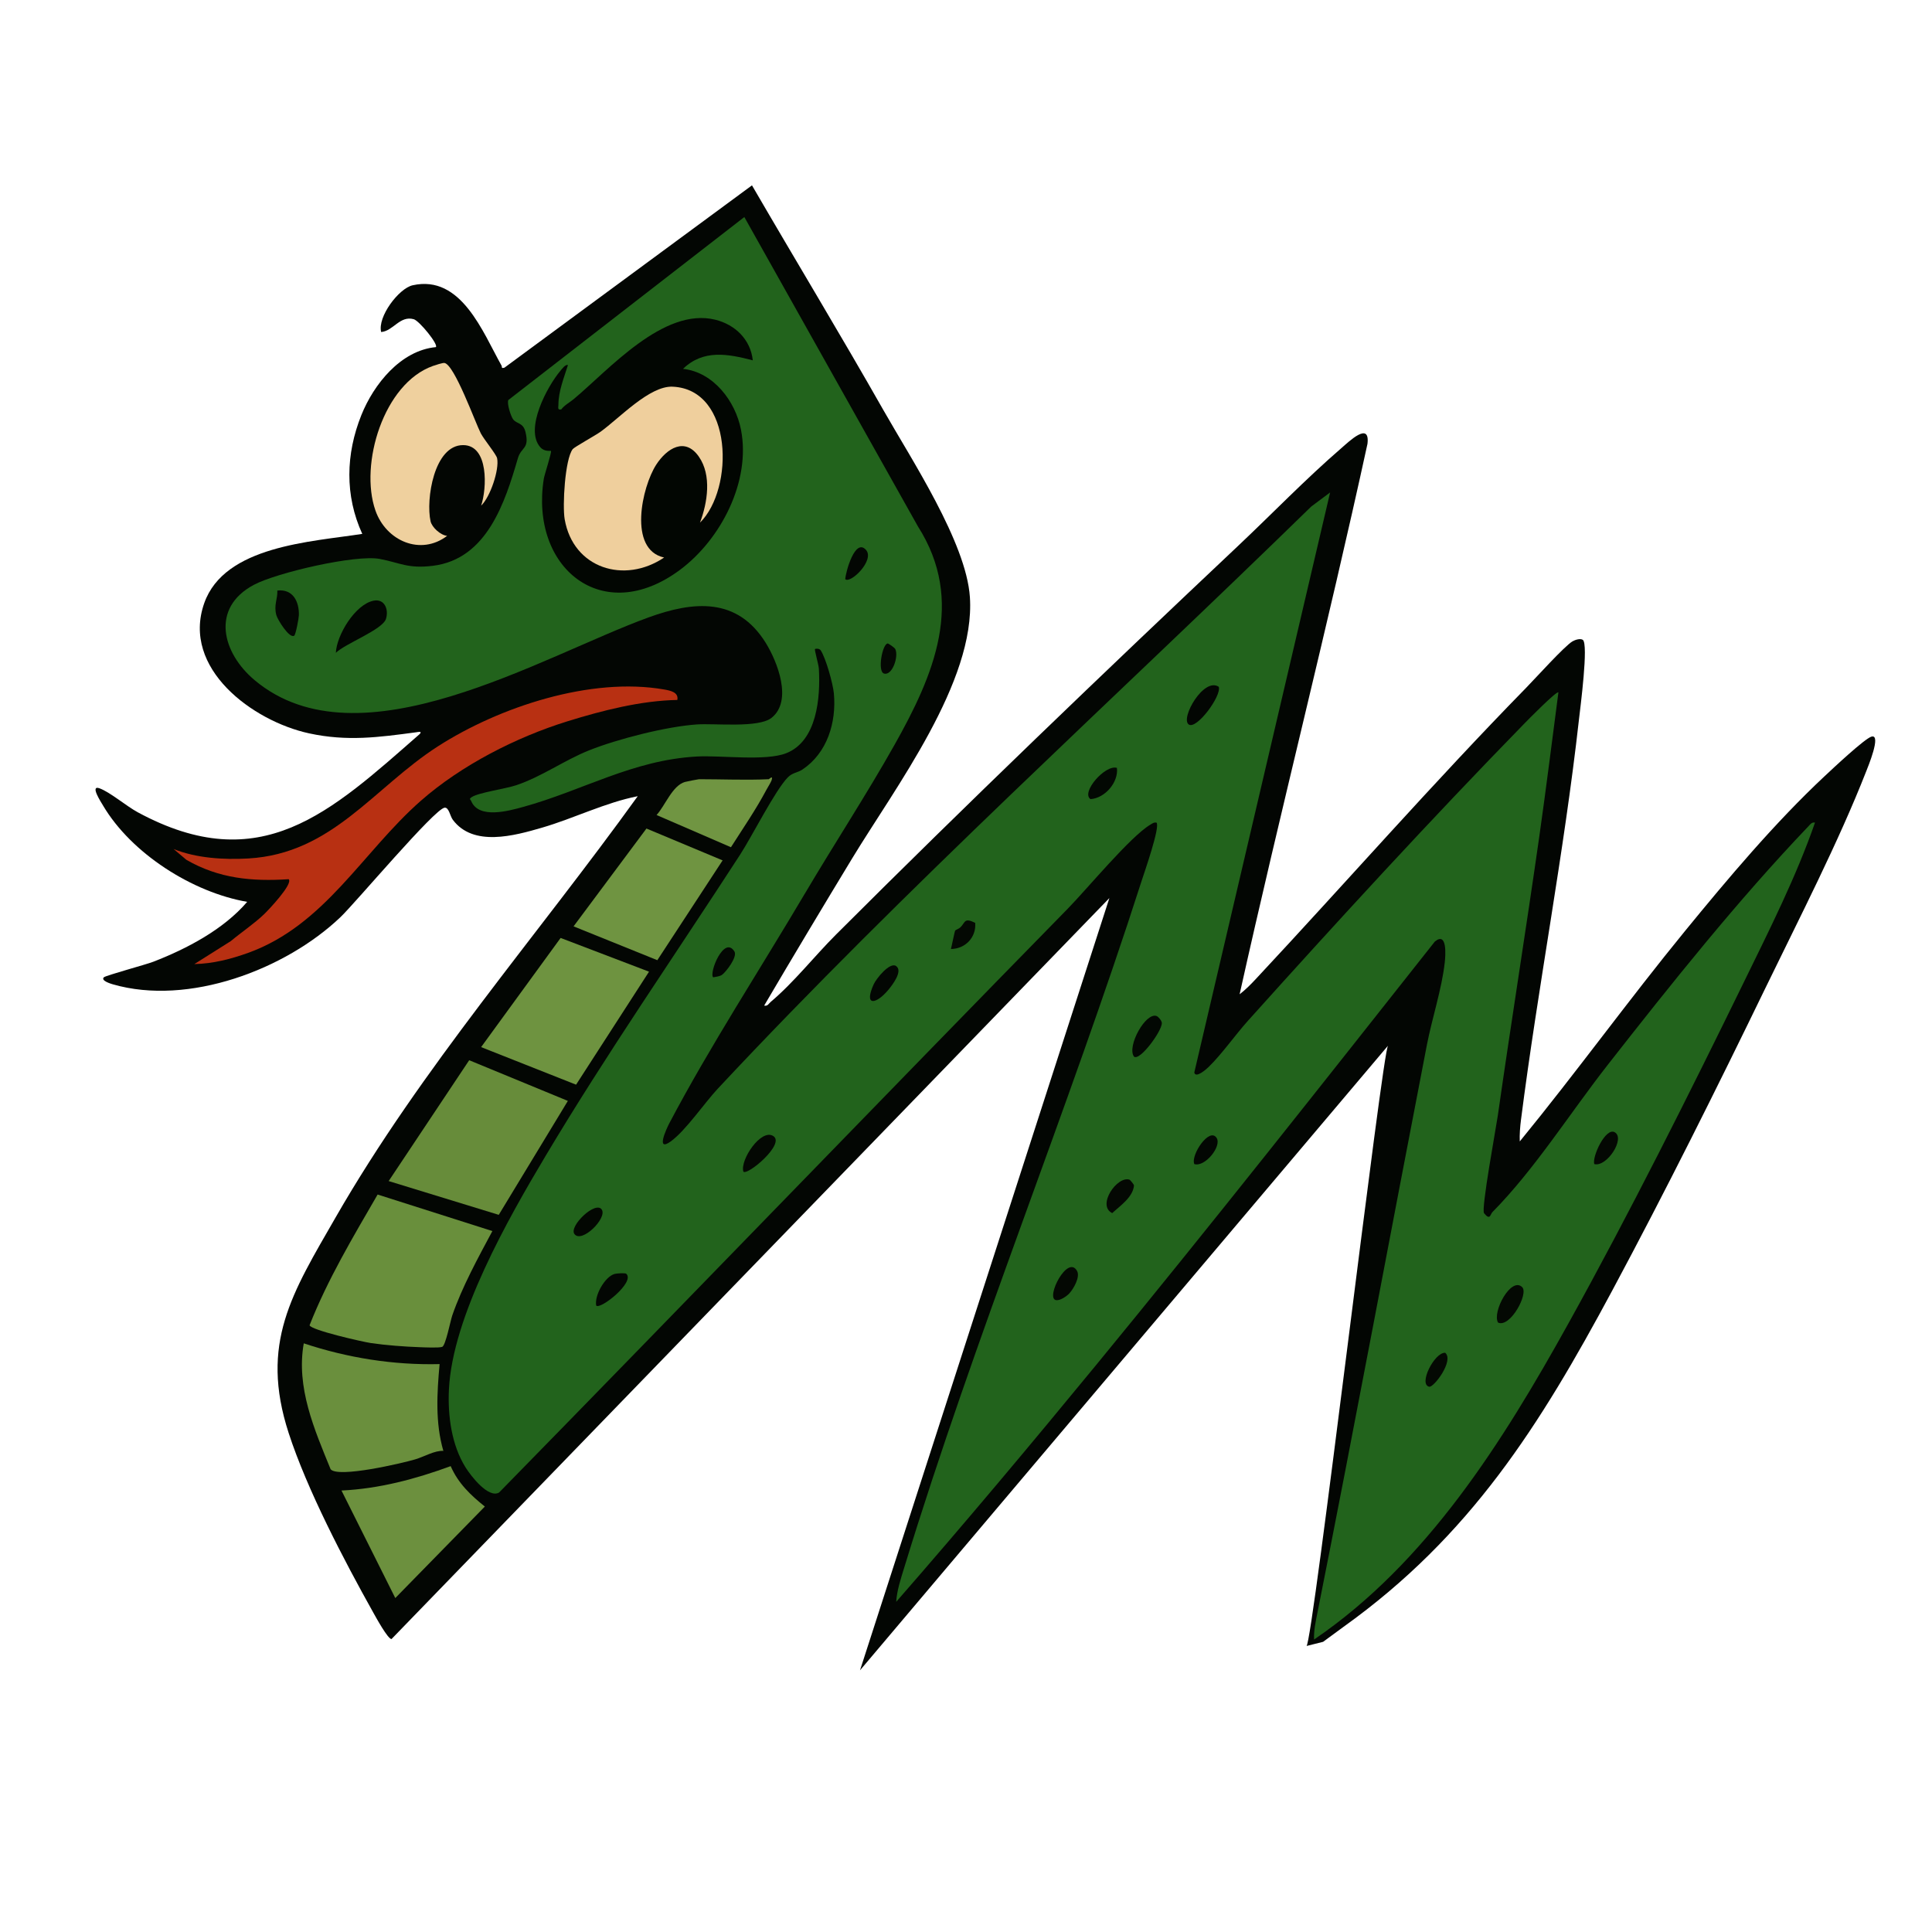 <?xml version="1.0" encoding="UTF-8"?>
<svg id="Layer_1" xmlns="http://www.w3.org/2000/svg" version="1.1" viewBox="0 0 1024 1024">
  <!-- Generator: Adobe Illustrator 29.5.1, SVG Export Plug-In . SVG Version: 2.1.0 Build 141)  -->
  <defs>
    <style>
      .st0 {
        fill: #709542;
      }

      .st1 {
        fill: #030703;
      }

      .st2 {
        fill: #6f9441;
      }

      .st3 {
        fill: #698f3c;
      }

      .st4 {
        fill: #6a8f3d;
      }

      .st5 {
        fill: #030803;
      }

      .st6 {
        fill: #678c3a;
      }

      .st7 {
        fill: #040803;
      }

      .st8 {
        fill: #22631c;
      }

      .st9 {
        fill: #6c903e;
      }

      .st10 {
        fill: #efcf9d;
      }

      .st11 {
        fill: #6e9340;
      }

      .st12 {
        fill: #030603;
      }

      .st13 {
        fill: #020602;
      }

      .st14 {
        fill: #030702;
      }

      .st15 {
        fill: #efd09e;
      }

      .st16 {
        fill: #040903;
      }

      .st17 {
        fill: #b83012;
      }
    </style>
  </defs>
  <path class="st12" d="M736.62,559.71"/>
  <path class="st12" d="M455.82,885.3l132.17-409.3-380.5,392.75c-2.04-.17-8.29-11.64-9.66-14.08-15.54-27.77-35.09-65.15-44.84-95.16-15.45-47.56,1.89-74.22,24.85-114.19,45.53-79.28,106.92-149.33,160.17-223.32-17.39,3.44-33.78,11.75-50.79,16.7-14.64,4.26-36.37,10.32-47.22-4.2-1.49-2-2.05-6.62-4.33-6.41-5.26.48-47.15,50.3-55.13,57.93-29.18,27.88-80.65,47.3-120.74,35.69-.93-.27-6.5-1.91-4.78-3.7.95-1,22.26-6.72,26.24-8.27,17.8-6.89,37.23-17.12,49.75-31.74-28.97-5-61.39-25.62-76.42-51.09-1.06-1.8-7.03-10.93-1.91-9.11,5.59,1.99,14.26,9.44,20.31,12.71,65.19,35.25,102.14-.01,149.53-41.52,1.36-1.59-.94-1.01-1.88-.88-19.92,2.68-36.62,4.96-56.83.58-29.76-6.46-67.75-34.33-55.57-68.98,10.73-30.5,56.84-32.52,83.77-36.74-9.33-20.36-8.76-42.33-.48-62.97,6.55-16.33,20.83-34.23,39.48-36.02,1.51-1.32-8.74-13.95-11.72-14.79-7.38-2.08-10.85,6.26-17.27,6.79-2.04-8.05,9.36-23.15,16.71-24.78,25.78-5.75,37.23,25.08,47.06,42.51.5.88-.37,1.68,1.58,1.16l131.19-96.63c23.08,39.73,46.94,79.12,69.63,119.08,14.82,26.11,43.91,70.12,45.87,99.13,3.03,44.88-39.74,101.13-62.46,138.62-15.68,25.88-31.25,51.84-46.58,77.91,1.88.44,2.38-1.05,3.5-1.99,12.1-10.14,23.23-24.3,34.47-35.54,69.65-69.61,141.23-138.23,213.04-205.95,18.31-17.26,35.91-35.56,54.97-52.03,3.9-3.37,15.2-14.36,13.79-2.26-21.26,97.58-46.09,194.32-67.77,291.77,3.05-2.32,5.89-5.19,8.5-7.99,47.94-51.32,94.31-104.33,143.46-154.54,4.65-4.75,20.36-22.15,24.47-24.52,1.43-.83,4.09-1.66,5.43-.82,3.2,2.01-1.33,36.27-2,42.24-7.95,71.04-21.69,141.38-30.74,212.26-.46,3.59-.79,7.76-.63,11.37,29.92-36.55,57.63-74.91,87.53-111.47,22.84-27.93,47.65-57.41,73.96-82.04,4-3.74,21.4-20.13,24.97-21.06,5.35-1.39-2.03,16.31-2.78,18.25-14.75,37.68-35.53,78.02-53.32,114.68-26.01,53.62-53.18,108.17-81.34,160.66-38.42,71.62-75.18,130.11-142.43,178.25-1,.72-10.82,7.95-10.82,7.95l-8.83,2.21c3.1.68,40.47-318.14,43.29-318.26"/>
  <path class="st8" d="M426.6,473.61c-23.27,39.4-50.48,81.17-71.81,121.68-1.75,3.33-7.25,15.45.7,9.7s17.91-20.43,24.99-28.01c100.15-107.16,209.48-205.96,314.5-308.5l10.01-7.48-71.99,307.46c.74,3.25,6.35-1.73,7.54-2.89,7.18-6.98,14.13-17.01,20.94-24.59,47.64-53.03,96.73-106.51,146.49-157.51,1.36-1.4,17.22-17.56,18.02-16.47-3.34,25.41-6.51,50.95-10.13,76.36-7.04,49.39-14.93,98.59-22,148-.86,6.04-8.92,49.63-7.28,51.66,3.28,4.09,3.29.57,4.4-.54,22.3-22.53,41.25-52.65,61.05-77.95,33.46-42.75,69.04-87.37,106.45-126.55,1.03-1.08,1.78-2.32,3.51-1.98-9.96,28.66-24.09,56.71-37.45,84.04-29.47,60.32-60.83,123-93.37,181.63-34.61,62.35-74.78,126.56-134.68,167.32-.25-4.61.88-9.7,1.78-14.22,19.95-100.19,38.58-200.65,58.02-300.98,2.71-13.96,7.9-29.68,9.45-43.54.43-3.86,1.42-16.67-5.23-11.22-59.37,75.1-118.73,150.44-179.54,224.46-34.75,42.3-69.97,84.3-105.97,125.52.36-6,2.5-12.4,4.28-18.21,37.55-122.66,86.66-241.97,125.87-364.12,1.4-4.37,9.87-28.46,7.83-30.66-1.38-.27-2.16.41-3.23,1.04-10.6,6.27-33.65,34.19-43.73,44.48-100.76,102.87-200.73,206.62-301.48,309.52-5.64,3.31-14.95-8.76-17.79-13.31-7.43-11.9-9.48-27.41-8.81-41.29,1.88-38.75,31.26-90.31,51.22-123.78,32.17-53.96,68.97-107,103.19-159.81,6.25-9.65,18.48-33.94,25.18-40.82,2.53-2.6,5.13-2.42,7.8-4.2,13.15-8.81,18.05-24.97,16.64-40.33-.47-5.13-4.23-18.63-6.98-22.83-.67-1.02-2.54-1.01-3.01-.68-.43.31,1.91,8.19,2.04,10.45.86,15.11-.91,38.32-17.32,44.76-10.97,4.3-34.53,1.05-47.26,1.74-34.17,1.85-60.6,18.07-92.25,26.75-7.57,2.08-23.31,6.5-27.4-3.04-.48-1.12-1.38-1.07.2-2.16,3.56-2.44,17.96-4.41,23.67-6.34,13.62-4.6,25.43-13.23,38.54-18.46,15.17-6.06,41.06-12.66,57.25-13.75,9.42-.64,32.6,2,39.5-3.5,11.27-8.99,3.09-29.79-3.13-39.78-15.05-24.19-38.11-22.15-62.09-13.44-56.62,20.58-153.21,79.8-208.75,33.28-17.25-14.45-23.43-38.24-.49-50.52,12.07-6.46,54.03-16.18,66.78-13.76,10.86,2.07,14.91,5.27,28.12,3.65,28.8-3.52,38.35-33.94,45.07-56.93,1.83-6.28,6.28-4.79,4.05-14-1.24-5.12-4.62-4.15-6.54-6.7-1.23-1.63-3.44-8.54-2.53-10.25l125.07-96.98,92,163.96c25.29,39.69,8.37,78.86-12.34,115.69-14.86,26.41-32.05,52.68-47.57,78.94Z"/>
  <path class="st17" d="M359,370.99c-19.27.34-39.75,5.58-58.2,11.3-27.22,8.44-56.35,23.32-77.81,42.19-30.85,27.13-50.79,65.88-91.45,80.55-9.18,3.31-18.72,5.75-28.53,5.95l19.31-12.17c5.62-4.7,12.45-9.26,17.7-14.3,2.37-2.28,15.41-16.05,12.99-18.51-19.54,1.27-37.03-.36-54.23-10.28l-6.77-5.72c12.03,4.85,26.56,5.75,39.56,5.01,44.55-2.54,66.43-37.52,100.51-59.42,32.54-20.91,81.09-36.95,119.97-30.14,3.08.54,7.78,1.41,6.94,5.55Z"/>
  <path class="st3" d="M200.16,633.13l60.81,19.36c-7.58,14.15-16.04,29.58-21.26,44.72-.99,2.86-3.52,16.04-5.34,16.66s-9.3.26-11.91.17c-7.84-.26-18.06-1.04-25.82-2.18-4.47-.66-31.91-6.9-32.56-9.44,9.58-24.3,23.03-46.77,36.07-69.29Z"/>
  <polygon class="st6" points="206 625.99 248.68 561.94 300.98 583.5 264.35 643.89 206 625.99"/>
  <path class="st4" d="M233,723c-1.39,15.31-2.37,31.06,1.99,46-4.61-.29-10.17,3.1-14.98,4.51-6.89,2.03-40.7,9.96-44.77,5.24-8.62-21.14-18.38-43.33-14.24-66.75,23.14,7.69,47.53,11.6,72,11Z"/>
  <polygon class="st11" points="344 515.01 305.33 574.9 255 554.99 297.14 497.13 344 515.01"/>
  <path class="st15" d="M255.01,268c3.07-9.01,4.12-32.01-9.5-32.08-15.51-.09-19.87,28.98-17.3,40.37.74,3.29,5.37,7.41,8.79,7.72-14.05,10.71-32.4,2.71-38.03-13.48-8.53-24.52,4.34-67.28,30.49-76.57,1.27-.45,5.14-1.71,6.08-1.58,5.3.73,16.38,31.65,19.29,37.29,1.66,3.21,8.23,11.17,8.65,13.2,1.26,6.07-3.69,20.67-8.47,25.13Z"/>
  <polygon class="st2" points="383 456.02 348.4 508.92 304 490.99 342.63 439.14 383 456.02"/>
  <path class="st9" d="M238.87,777.08c3.97,9.09,10.51,15.34,18.11,21.42l-47.47,48.5-28.52-56.99c19.93-.94,39.25-6.08,57.88-12.93Z"/>
  <path class="st0" d="M407.5,413c.08,0,2.39-2.41,1.49.48-.35,1.12-2.08,3.81-2.81,5.19-5.57,10.49-12.4,20.39-18.76,30.38l-39.42-17.07c4.56-5.01,8.33-15.53,14.97-17.51.82-.25,7.11-1.47,7.53-1.47,12.14,0,24.95.56,37,0Z"/>
  <path class="st13" d="M399,190.99c-13.18-3.43-26.17-5.93-36.99,4.51,16.14,1.75,27.78,17.11,30.73,32.26,5.32,27.26-10.63,58.08-32.26,74.22-41.15,30.71-79.75-1.12-72.25-48.25.36-2.23,4.34-14.21,3.78-14.72-.23-.21-3.39.55-5.6-1.92-8.58-9.61,3.69-32.41,10.62-40.56.72-.85,2.71-3.61,3.98-3.02-2.08,6.71-5.01,13.8-5.04,20.97,0,1.51-.64,2.94,1.52,2.51,1.78-2.34,4.39-3.63,6.58-5.45,18.49-15.39,47.57-48.84,75-42.1,10.56,2.59,18.75,10.49,19.93,21.56Z"/>
  <path class="st13" d="M178.01,346c.44-9.47,10.24-25.63,19.96-27.62,5.87-1.2,8.19,4.68,6.59,9.67-1.83,5.72-21.65,13.08-26.54,17.95Z"/>
  <path class="st1" d="M155.93,336.94c-2.54,1.65-8.8-8.46-9.46-10.91-1.45-5.41.71-8.37.53-13.03,8.26-.94,11.63,5.87,11.41,13.13-.05,1.69-1.68,10.29-2.47,10.8Z"/>
  <path class="st5" d="M601.01,560c-3.83-5.46,6.23-23.64,12.02-21.48.95.35,2.78,2.52,2.78,3.78-.03,4.28-11.75,20.35-14.8,17.7Z"/>
  <path class="st12" d="M645.99,364.03c1.48,4.87-11.82,22.88-15.95,19.95-4.56-3.24,7.99-25.3,15.95-19.95Z"/>
  <path class="st7" d="M409.86,602.13c6.5,4.15-13.71,21.12-15.86,18.86-1.89-6.11,9.37-23.01,15.86-18.86Z"/>
  <path class="st16" d="M806.79,682.21c3.52,3.46-6.38,21.71-12.79,18.79-3.27-5.54,6.92-24.57,12.79-18.79Z"/>
  <path class="st1" d="M331.9,675.1c4.95,4.38-13.71,19.16-15.9,16.9-1.02-5.44,4.63-15.3,9.71-16.78,1.14-.33,5.67-.58,6.19-.12Z"/>
  <path class="st7" d="M598.74,625.29c.18.07,2.37,2.48,2.3,3.12-.66,6.24-7.41,10.73-11.54,14.56-8.37-4.07,2.75-20.05,9.24-17.68Z"/>
  <path class="st1" d="M474.96,512.03c3.77,2.63-2.06,10.11-3.98,12.44-6.56,7.95-13.38,9.2-7.86-2.86,1.33-2.9,8.49-11.92,11.85-9.58Z"/>
  <path class="st5" d="M591.99,407c.93,7.64-6.34,16.06-14.01,16.55-5.2-3.57,7.86-18.48,14.01-16.55Z"/>
  <path class="st7" d="M566.65,685.65c-1.42,1.49-4.92,3.89-7.04,3.42-5.54-1.23,6.31-24.48,11.27-15.4,1.72,3.15-1.86,9.49-4.24,11.99Z"/>
  <path class="st14" d="M318.93,641.07c3.08,4.56-10.69,18.21-14.49,12.96-2.99-4.14,11.23-17.78,14.49-12.96Z"/>
  <path class="st7" d="M855.86,600.13c5.72,3.31-4.24,18.61-10.86,16.86-1.26-3.89,6.04-19.65,10.86-16.86Z"/>
  <path class="st1" d="M448,306.99c.19-3.73,5.21-22.12,11.01-15.51,4.74,5.41-8.17,18.01-11.01,15.51Z"/>
  <path class="st16" d="M516.87,489.13c.67,7.58-5.18,13.81-12.86,13.86.4-1.39,1.96-9.41,2.27-9.8.34-.43,1.84-.82,2.72-1.66,2.71-2.6,1.9-5.34,7.87-2.4Z"/>
  <path class="st1" d="M644.85,603.15c2.79,4.4-6.17,15.57-11.84,13.84-2.06-4.69,8.03-19.84,11.84-13.84Z"/>
  <path class="st16" d="M765.99,717c4.8,4.19-6.06,18.5-8.47,17.99-5.87-1.24,2.79-18.31,8.47-17.99Z"/>
  <path class="st1" d="M382.69,516.68c-1.08.79-3.3,1.07-4.68,1.32-2.36-2.22,5.76-22.45,11.24-13.72,1.79,2.86-4.5,10.9-6.55,12.4Z"/>
  <path class="st7" d="M470.49,341.05c.4-.03,3.65,2.2,4.02,2.94,1.93,3.93-1.59,14.32-5.97,13-3.6-1.08-.88-15.73,1.96-15.94Z"/>
  <path class="st10" d="M371.01,277c3.98-10.57,6.29-25.04-.58-34.93-7.35-10.6-16.99-4.47-22.63,4.24-7.57,11.69-15.01,44.98,4.19,49.19-20.97,14.16-48.18,5.85-52.7-20.29-1.23-7.15.13-31.77,4.25-37.15.84-1.1,12.12-7.32,14.77-9.23,10.12-7.31,25.97-24.42,38.2-23.88,32.18,1.41,32.64,54.27,14.49,72.07Z"/>
</svg>